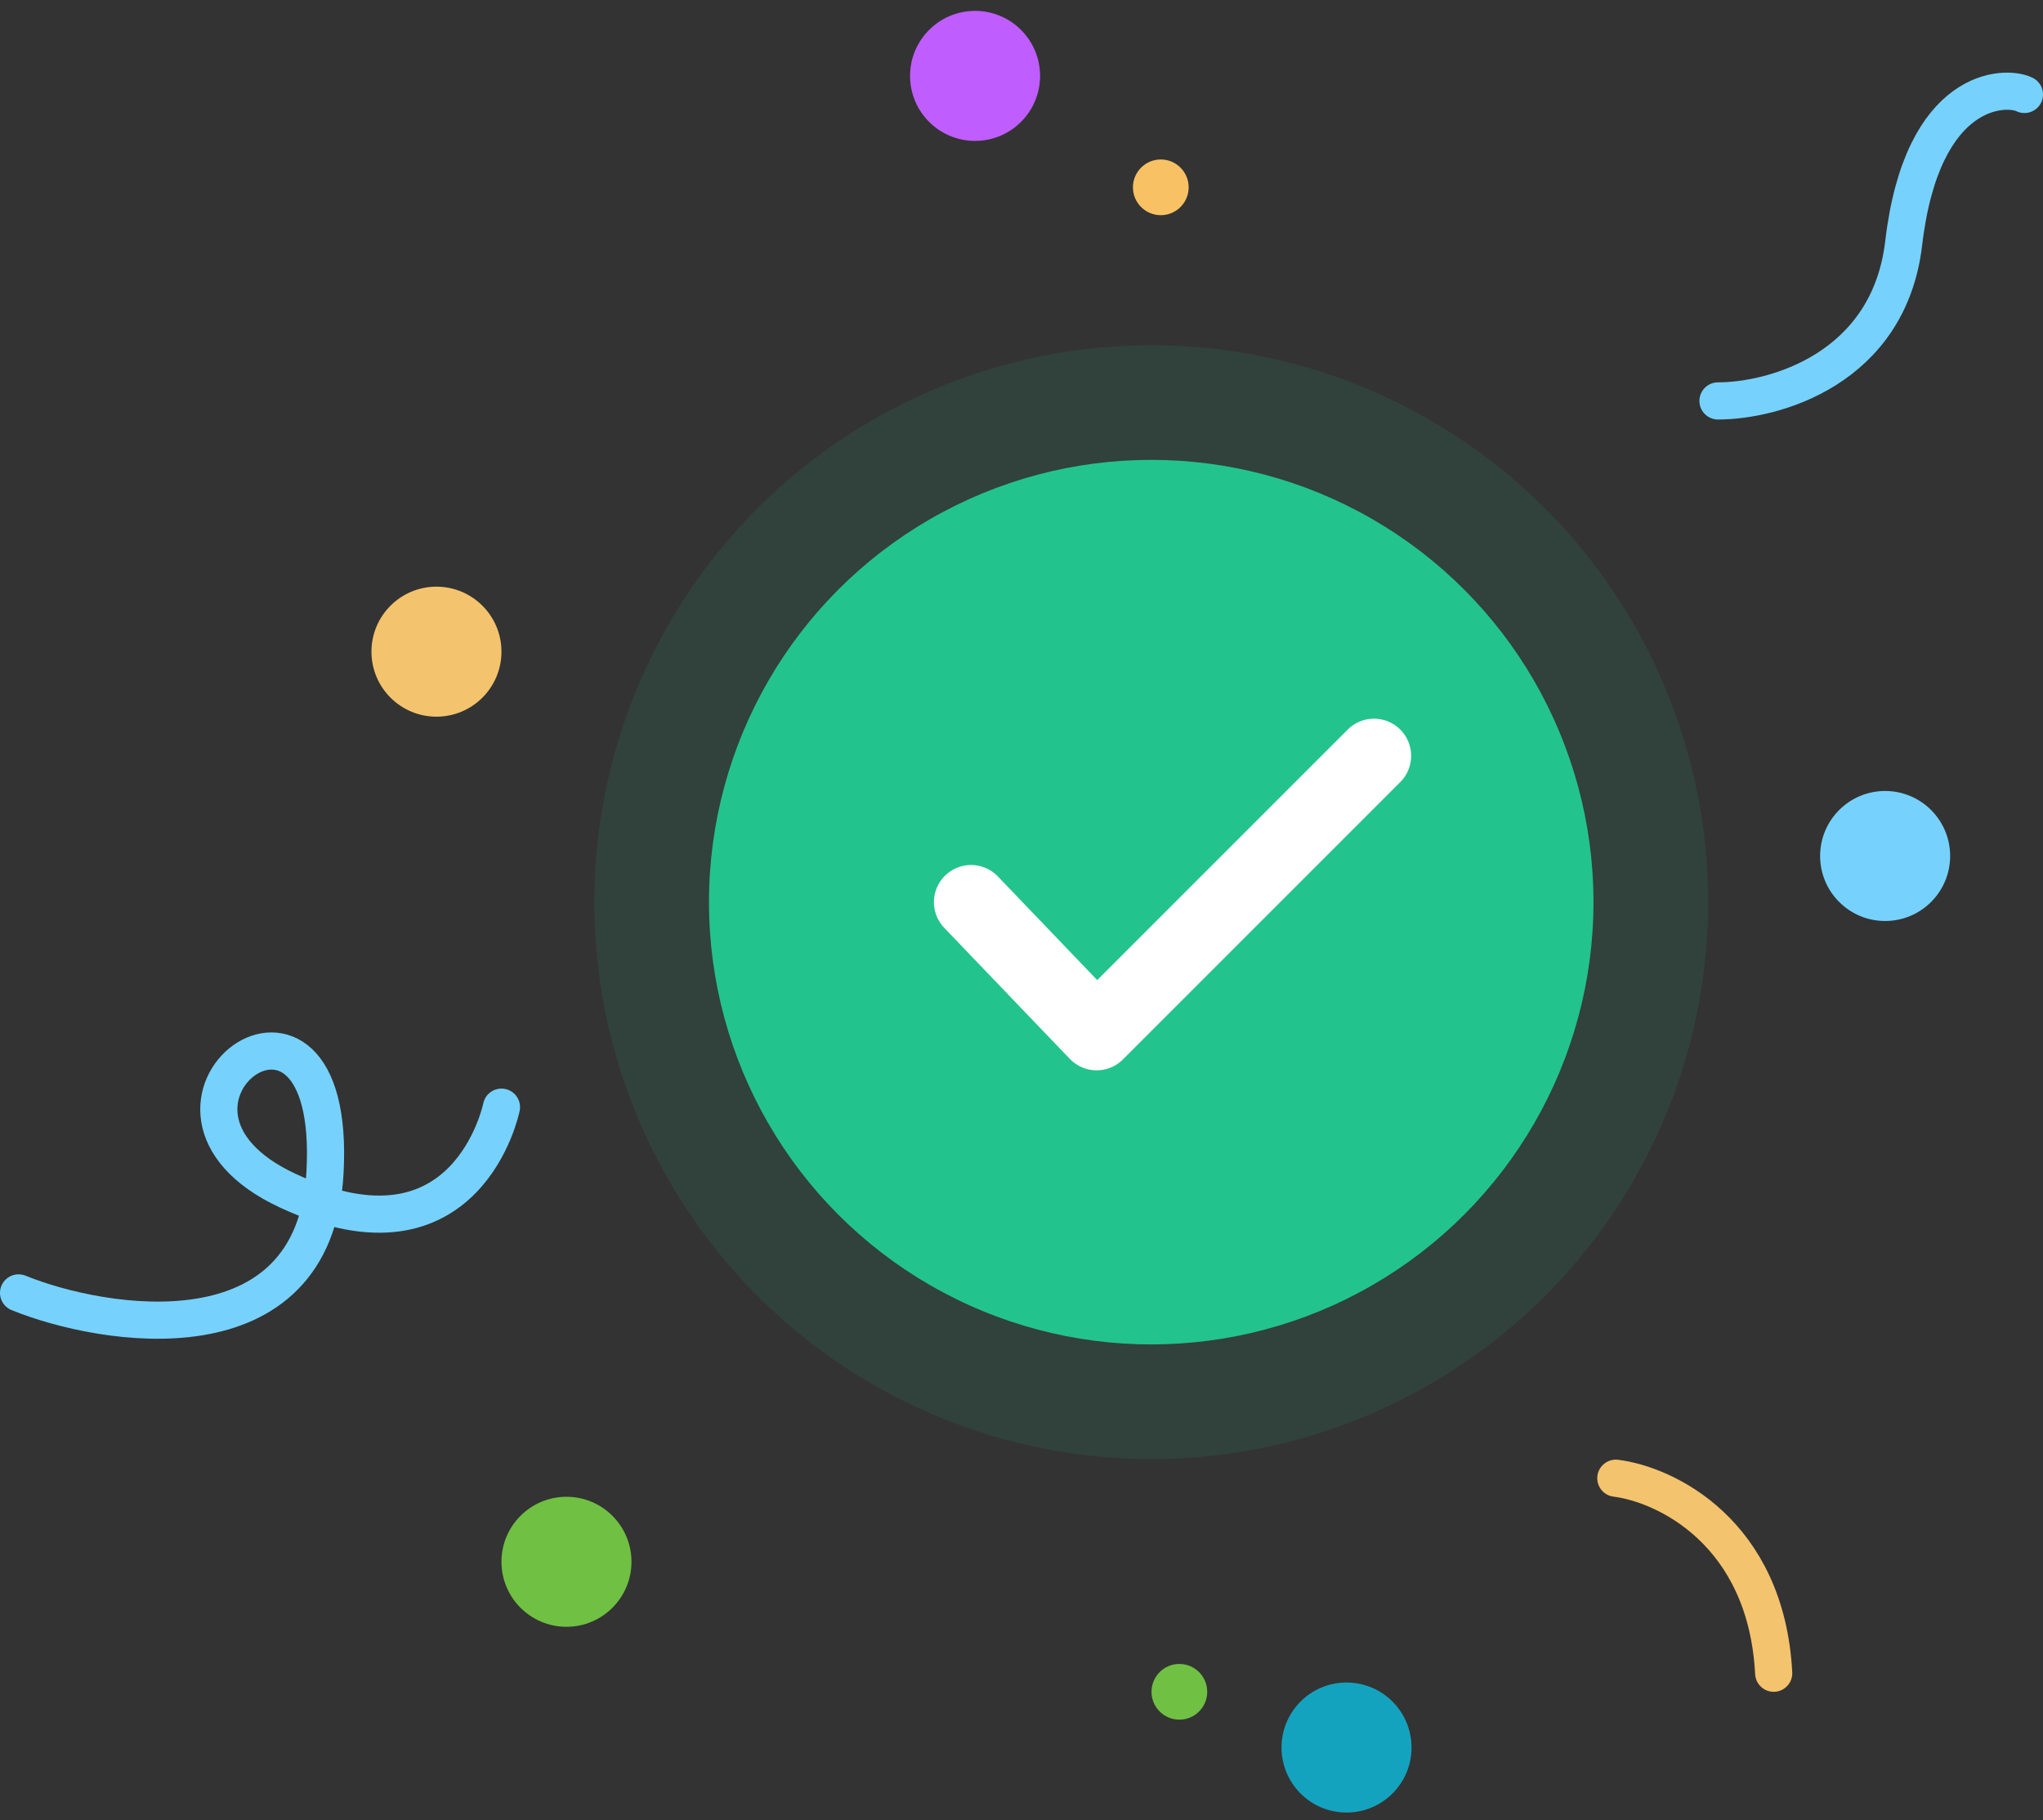 <svg width="110" height="98" viewBox="0 0 110 98" fill="none" xmlns="http://www.w3.org/2000/svg">
<rect x="0" y="0" width="110" height="98" fill="#333333" stroke="none"/>
<g id="Success">
<g id="Success_2">
<circle id="Ellipse 2689" opacity="0.1" cx="61.985" cy="48.571" r="29.985" fill="#23C38E"/>
<circle id="Ellipse 2688" cx="61.985" cy="48.571" r="23.812" fill="#23C38E"/>
<path id="Vector" d="M52.284 48.571L59.045 55.626L73.979 40.693" stroke="white" stroke-width="4" stroke-linecap="round" stroke-linejoin="round"/>
</g>
<g id="Element">
<path id="Vector 170" d="M1 69.609C5.5 71.442 16.945 73.402 17.5 63.109C18.193 50.247 5.814 59.606 15.5 64.109C25.186 68.612 27 59.609 27 59.609" stroke="#76D2FD" stroke-width="2" stroke-linecap="round"/>
<path id="Vector 171" d="M92.5 21.586C95.5 21.586 101.7 19.886 102.5 13.086C103.5 4.586 108 4.586 109 5.086" stroke="#76D2FD" stroke-width="2" stroke-linecap="round" stroke-linejoin="round"/>
<path id="Vector 172" d="M87 79.586C89.667 79.919 95.1 82.486 95.5 90.086" stroke="#F4C36D" stroke-width="2" stroke-linecap="round" stroke-linejoin="round"/>
<circle id="Ellipse 2695" cx="101.5" cy="46.086" r="3.5" fill="#76D2FD"/>
<circle id="Ellipse 2696" cx="72.5" cy="94.086" r="3.5" fill="#14A3BF"/>
<circle id="Ellipse 2701" cx="63.5" cy="91.086" r="1.5" fill="#70C043"/>
<circle id="Ellipse 2697" cx="30.5" cy="84.086" r="3.5" fill="#70C043"/>
<circle id="Ellipse 2698" cx="23.5" cy="35.086" r="3.5" fill="#F4C36D"/>
<circle id="Ellipse 2699" cx="52.5" cy="4.086" r="3.5" fill="#C05DFE"/>
<circle id="Ellipse 2700" cx="62.5" cy="10.086" r="1.5" fill="#F8C264"/>
</g>
</g>
</svg>
